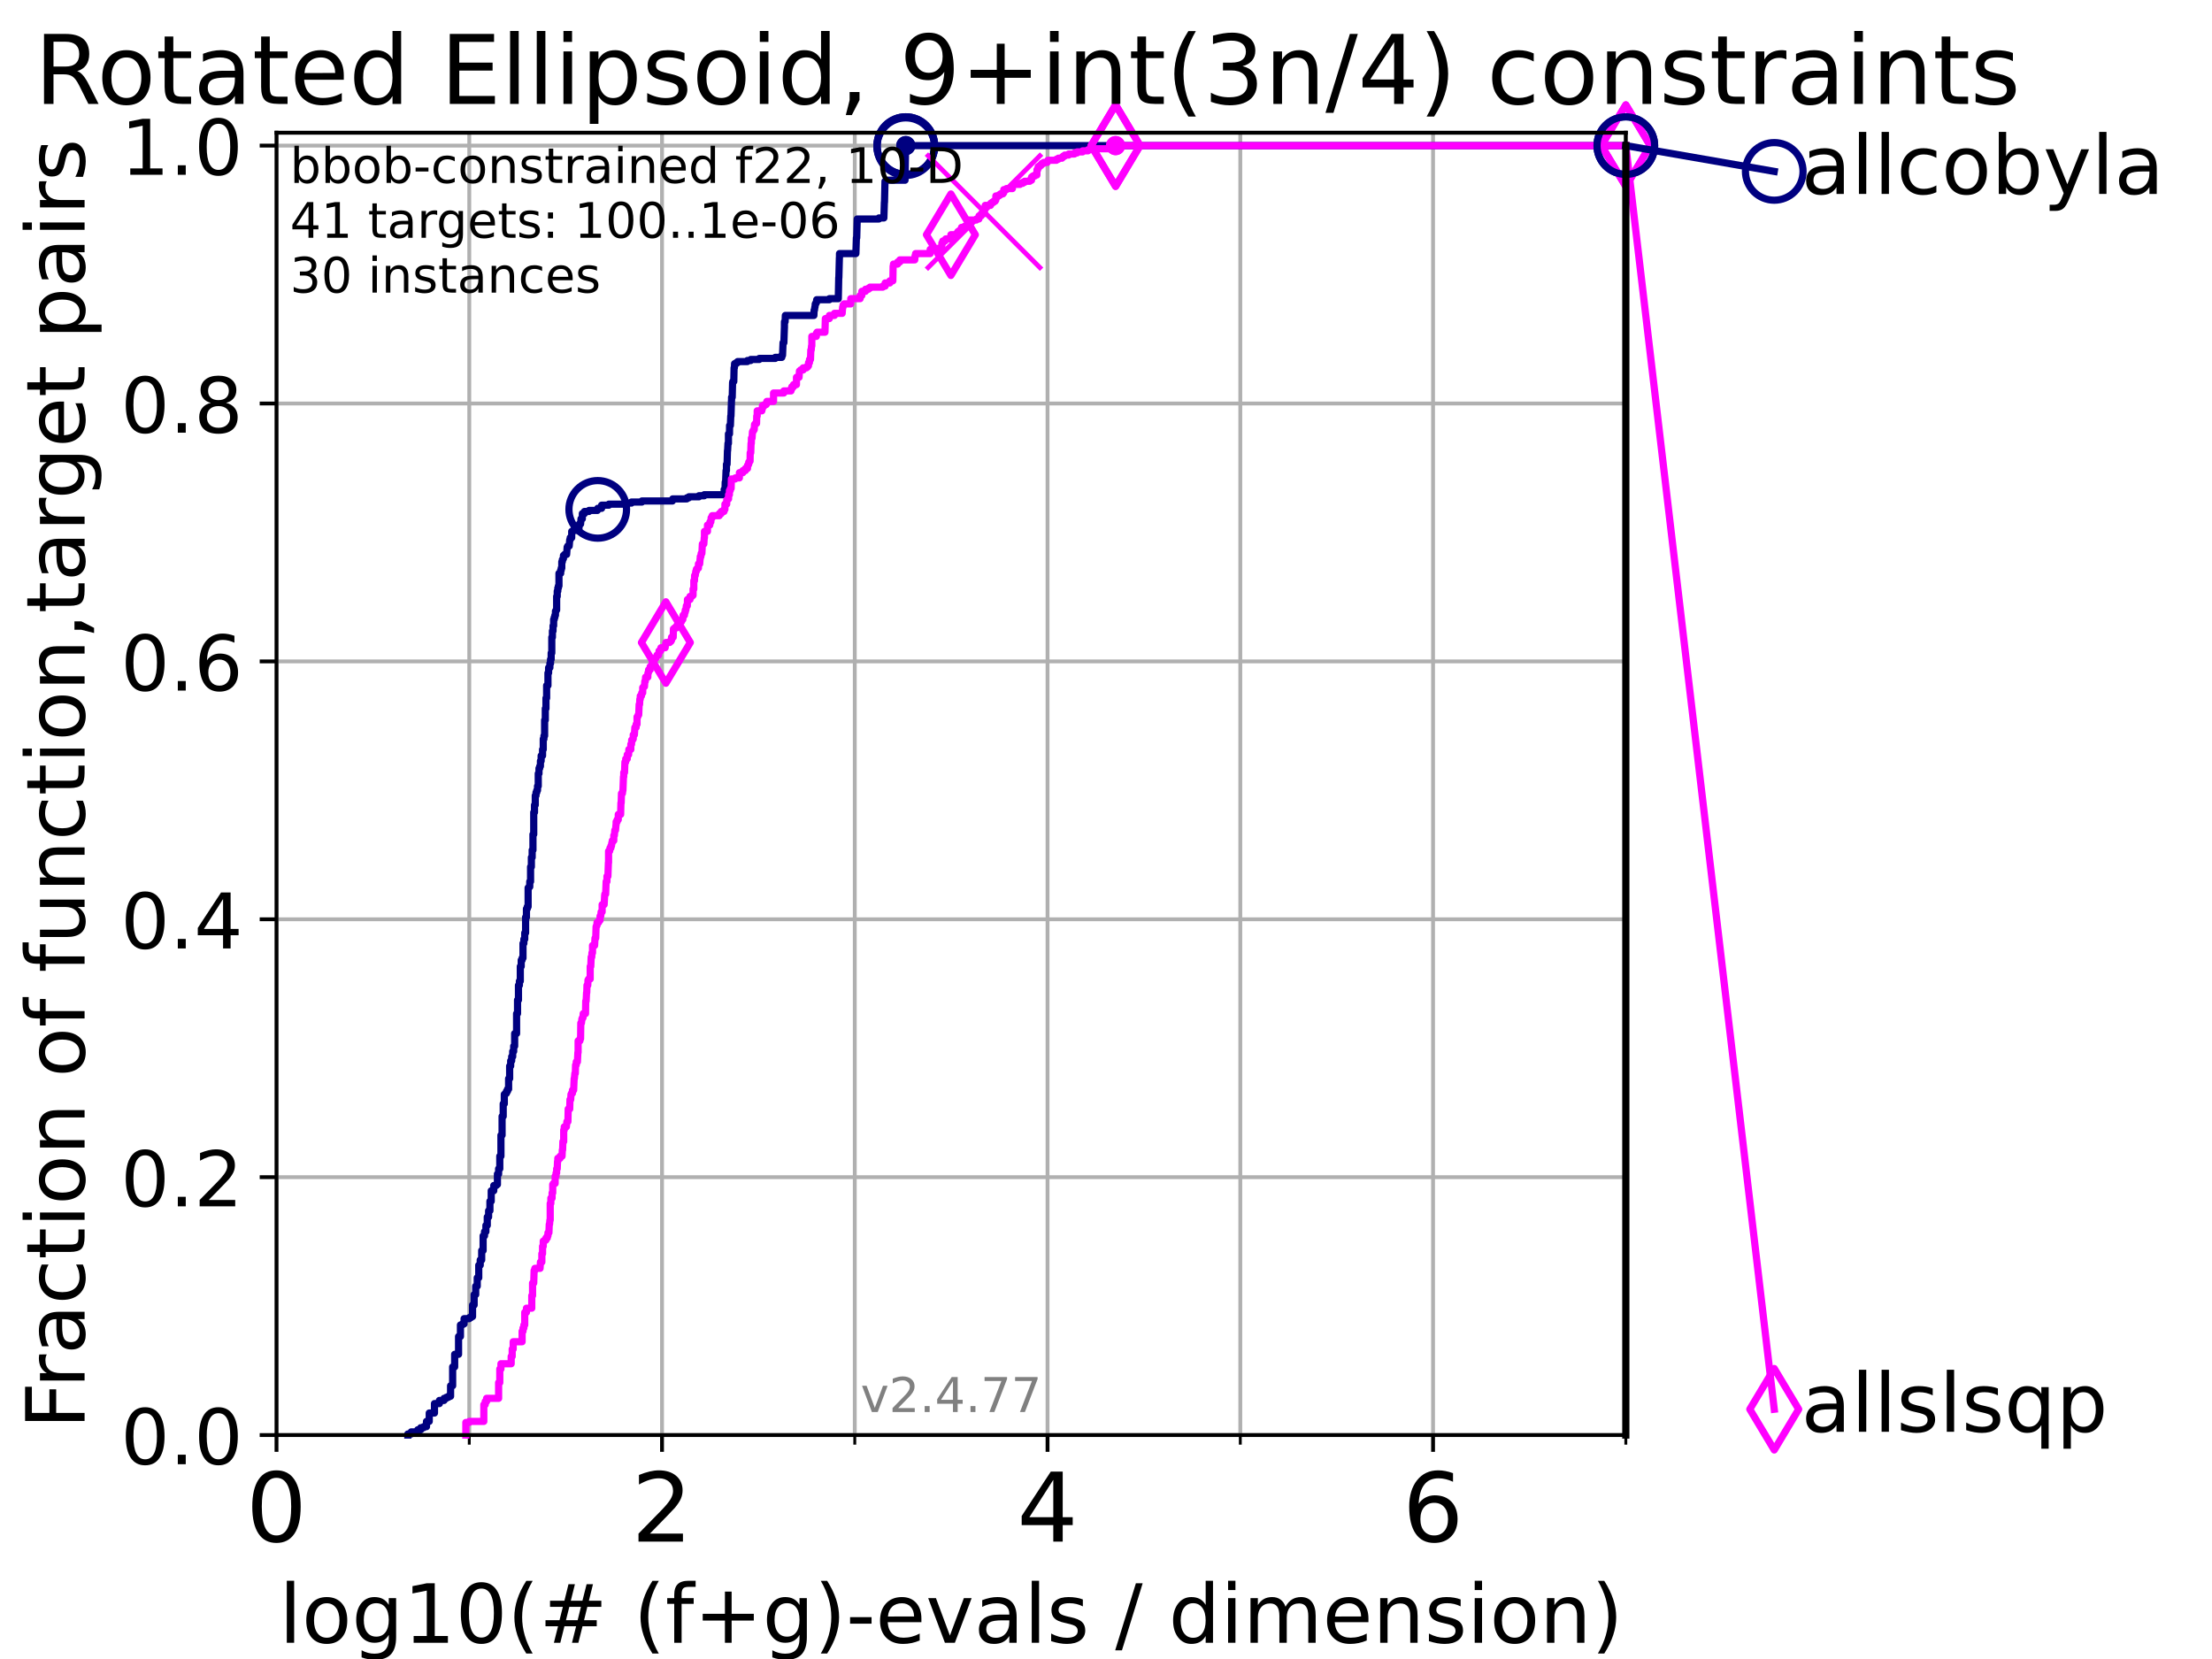 <?xml version="1.0" encoding="utf-8" standalone="no"?>
<!DOCTYPE svg PUBLIC "-//W3C//DTD SVG 1.1//EN"
  "http://www.w3.org/Graphics/SVG/1.1/DTD/svg11.dtd">
<!-- Created with matplotlib (https://matplotlib.org/) -->
<svg height="345.6pt" version="1.1" viewBox="0 0 460.8 345.6" width="460.8pt" xmlns="http://www.w3.org/2000/svg" xmlns:xlink="http://www.w3.org/1999/xlink">
 <defs>
  <style type="text/css">*{stroke-linecap:butt;stroke-linejoin:round;}</style>
 </defs>
 <g id="figure_1">
  <g id="patch_1">
   <path d="M 0 345.6 
L 460.8 345.6 
L 460.8 0 
L 0 0 
z
" style="fill:#ffffff;"/>
  </g>
  <g id="axes_1">
   <g id="patch_2">
    <path d="M 57.6 298.944 
L 338.688 298.944 
L 338.688 27.648 
L 57.6 27.648 
z
" style="fill:#ffffff;"/>
   </g>
   <g id="matplotlib.axis_1">
    <g id="xtick_1">
     <g id="line2d_1">
      <path clip-path="url(#pf2a7508699)" d="M 57.6 298.944 
L 57.6 27.648 
" style="fill:none;stroke:#b0b0b0;stroke-linecap:square;stroke-width:0.8;"/>
     </g>
     <g id="line2d_2">
      <defs>
       <path d="M 0 0 
L 0 3.5 
" id="m94af9a6fb4" style="stroke:#000000;stroke-width:0.8;"/>
      </defs>
      <g>
       <use style="stroke:#000000;stroke-width:0.8;" x="57.6" xlink:href="#m94af9a6fb4" y="298.944"/>
      </g>
     </g>
     <g id="text_1">
      <!-- 0 -->
      <g transform="translate(51.237 321.141)scale(0.2 -0.2)">
       <defs>
        <path d="M 31.781 66.406 
Q 24.172 66.406 20.328 58.906 
Q 16.5 51.422 16.5 36.375 
Q 16.5 21.391 20.328 13.891 
Q 24.172 6.391 31.781 6.391 
Q 39.453 6.391 43.281 13.891 
Q 47.125 21.391 47.125 36.375 
Q 47.125 51.422 43.281 58.906 
Q 39.453 66.406 31.781 66.406 
z
M 31.781 74.219 
Q 44.047 74.219 50.516 64.516 
Q 56.984 54.828 56.984 36.375 
Q 56.984 17.969 50.516 8.266 
Q 44.047 -1.422 31.781 -1.422 
Q 19.531 -1.422 13.062 8.266 
Q 6.594 17.969 6.594 36.375 
Q 6.594 54.828 13.062 64.516 
Q 19.531 74.219 31.781 74.219 
z
" id="DejaVuSans-48"/>
       </defs>
       <use xlink:href="#DejaVuSans-48"/>
      </g>
     </g>
    </g>
    <g id="xtick_2">
     <g id="line2d_3">
      <path clip-path="url(#pf2a7508699)" d="M 137.911 298.944 
L 137.911 27.648 
" style="fill:none;stroke:#b0b0b0;stroke-linecap:square;stroke-width:0.8;"/>
     </g>
     <g id="line2d_4">
      <g>
       <use style="stroke:#000000;stroke-width:0.8;" x="137.911" xlink:href="#m94af9a6fb4" y="298.944"/>
      </g>
     </g>
     <g id="text_2">
      <!-- 2 -->
      <g transform="translate(131.548 321.141)scale(0.2 -0.2)">
       <defs>
        <path d="M 19.188 8.297 
L 53.609 8.297 
L 53.609 0 
L 7.328 0 
L 7.328 8.297 
Q 12.938 14.109 22.625 23.891 
Q 32.328 33.688 34.812 36.531 
Q 39.547 41.844 41.422 45.531 
Q 43.312 49.219 43.312 52.781 
Q 43.312 58.594 39.234 62.25 
Q 35.156 65.922 28.609 65.922 
Q 23.969 65.922 18.812 64.312 
Q 13.672 62.703 7.812 59.422 
L 7.812 69.391 
Q 13.766 71.781 18.938 73 
Q 24.125 74.219 28.422 74.219 
Q 39.75 74.219 46.484 68.547 
Q 53.219 62.891 53.219 53.422 
Q 53.219 48.922 51.531 44.891 
Q 49.859 40.875 45.406 35.406 
Q 44.188 33.984 37.641 27.219 
Q 31.109 20.453 19.188 8.297 
z
" id="DejaVuSans-50"/>
       </defs>
       <use xlink:href="#DejaVuSans-50"/>
      </g>
     </g>
    </g>
    <g id="xtick_3">
     <g id="line2d_5">
      <path clip-path="url(#pf2a7508699)" d="M 218.222 298.944 
L 218.222 27.648 
" style="fill:none;stroke:#b0b0b0;stroke-linecap:square;stroke-width:0.8;"/>
     </g>
     <g id="line2d_6">
      <g>
       <use style="stroke:#000000;stroke-width:0.8;" x="218.222" xlink:href="#m94af9a6fb4" y="298.944"/>
      </g>
     </g>
     <g id="text_3">
      <!-- 4 -->
      <g transform="translate(211.859 321.141)scale(0.2 -0.2)">
       <defs>
        <path d="M 37.797 64.312 
L 12.891 25.391 
L 37.797 25.391 
z
M 35.203 72.906 
L 47.609 72.906 
L 47.609 25.391 
L 58.016 25.391 
L 58.016 17.188 
L 47.609 17.188 
L 47.609 0 
L 37.797 0 
L 37.797 17.188 
L 4.891 17.188 
L 4.891 26.703 
z
" id="DejaVuSans-52"/>
       </defs>
       <use xlink:href="#DejaVuSans-52"/>
      </g>
     </g>
    </g>
    <g id="xtick_4">
     <g id="line2d_7">
      <path clip-path="url(#pf2a7508699)" d="M 298.533 298.944 
L 298.533 27.648 
" style="fill:none;stroke:#b0b0b0;stroke-linecap:square;stroke-width:0.8;"/>
     </g>
     <g id="line2d_8">
      <g>
       <use style="stroke:#000000;stroke-width:0.8;" x="298.533" xlink:href="#m94af9a6fb4" y="298.944"/>
      </g>
     </g>
     <g id="text_4">
      <!-- 6 -->
      <g transform="translate(292.17 321.141)scale(0.2 -0.2)">
       <defs>
        <path d="M 33.016 40.375 
Q 26.375 40.375 22.484 35.828 
Q 18.609 31.297 18.609 23.391 
Q 18.609 15.531 22.484 10.953 
Q 26.375 6.391 33.016 6.391 
Q 39.656 6.391 43.531 10.953 
Q 47.406 15.531 47.406 23.391 
Q 47.406 31.297 43.531 35.828 
Q 39.656 40.375 33.016 40.375 
z
M 52.594 71.297 
L 52.594 62.312 
Q 48.875 64.062 45.094 64.984 
Q 41.312 65.922 37.594 65.922 
Q 27.828 65.922 22.672 59.328 
Q 17.531 52.734 16.797 39.406 
Q 19.672 43.656 24.016 45.922 
Q 28.375 48.188 33.594 48.188 
Q 44.578 48.188 50.953 41.516 
Q 57.328 34.859 57.328 23.391 
Q 57.328 12.156 50.688 5.359 
Q 44.047 -1.422 33.016 -1.422 
Q 20.359 -1.422 13.672 8.266 
Q 6.984 17.969 6.984 36.375 
Q 6.984 53.656 15.188 63.938 
Q 23.391 74.219 37.203 74.219 
Q 40.922 74.219 44.703 73.484 
Q 48.484 72.75 52.594 71.297 
z
" id="DejaVuSans-54"/>
       </defs>
       <use xlink:href="#DejaVuSans-54"/>
      </g>
     </g>
    </g>
    <g id="xtick_5">
     <g id="line2d_9">
      <path clip-path="url(#pf2a7508699)" d="M 97.755 298.944 
L 97.755 27.648 
" style="fill:none;stroke:#b0b0b0;stroke-linecap:square;stroke-width:0.8;"/>
     </g>
     <g id="line2d_10">
      <defs>
       <path d="M 0 0 
L 0 2 
" id="m4bdf5505ff" style="stroke:#000000;stroke-width:0.6;"/>
      </defs>
      <g>
       <use style="stroke:#000000;stroke-width:0.6;" x="97.755" xlink:href="#m4bdf5505ff" y="298.944"/>
      </g>
     </g>
    </g>
    <g id="xtick_6">
     <g id="line2d_11">
      <path clip-path="url(#pf2a7508699)" d="M 178.066 298.944 
L 178.066 27.648 
" style="fill:none;stroke:#b0b0b0;stroke-linecap:square;stroke-width:0.8;"/>
     </g>
     <g id="line2d_12">
      <g>
       <use style="stroke:#000000;stroke-width:0.6;" x="178.066" xlink:href="#m4bdf5505ff" y="298.944"/>
      </g>
     </g>
    </g>
    <g id="xtick_7">
     <g id="line2d_13">
      <path clip-path="url(#pf2a7508699)" d="M 258.377 298.944 
L 258.377 27.648 
" style="fill:none;stroke:#b0b0b0;stroke-linecap:square;stroke-width:0.8;"/>
     </g>
     <g id="line2d_14">
      <g>
       <use style="stroke:#000000;stroke-width:0.6;" x="258.377" xlink:href="#m4bdf5505ff" y="298.944"/>
      </g>
     </g>
    </g>
    <g id="xtick_8">
     <g id="line2d_15">
      <path clip-path="url(#pf2a7508699)" d="M 338.688 298.944 
L 338.688 27.648 
" style="fill:none;stroke:#b0b0b0;stroke-linecap:square;stroke-width:0.8;"/>
     </g>
     <g id="line2d_16">
      <g>
       <use style="stroke:#000000;stroke-width:0.6;" x="338.688" xlink:href="#m4bdf5505ff" y="298.944"/>
      </g>
     </g>
    </g>
    <g id="text_5">
     <!-- log10(# (f+g)-evals / dimension) -->
     <g transform="translate(58.145 342.218)scale(0.17 -0.17)">
      <defs>
       <path d="M 9.422 75.984 
L 18.406 75.984 
L 18.406 0 
L 9.422 0 
z
" id="DejaVuSans-108"/>
       <path d="M 30.609 48.391 
Q 23.391 48.391 19.188 42.75 
Q 14.984 37.109 14.984 27.297 
Q 14.984 17.484 19.156 11.844 
Q 23.344 6.203 30.609 6.203 
Q 37.797 6.203 41.984 11.859 
Q 46.188 17.531 46.188 27.297 
Q 46.188 37.016 41.984 42.703 
Q 37.797 48.391 30.609 48.391 
z
M 30.609 56 
Q 42.328 56 49.016 48.375 
Q 55.719 40.766 55.719 27.297 
Q 55.719 13.875 49.016 6.219 
Q 42.328 -1.422 30.609 -1.422 
Q 18.844 -1.422 12.172 6.219 
Q 5.516 13.875 5.516 27.297 
Q 5.516 40.766 12.172 48.375 
Q 18.844 56 30.609 56 
z
" id="DejaVuSans-111"/>
       <path d="M 45.406 27.984 
Q 45.406 37.75 41.375 43.109 
Q 37.359 48.484 30.078 48.484 
Q 22.859 48.484 18.828 43.109 
Q 14.797 37.75 14.797 27.984 
Q 14.797 18.266 18.828 12.891 
Q 22.859 7.516 30.078 7.516 
Q 37.359 7.516 41.375 12.891 
Q 45.406 18.266 45.406 27.984 
z
M 54.391 6.781 
Q 54.391 -7.172 48.188 -13.984 
Q 42 -20.797 29.203 -20.797 
Q 24.469 -20.797 20.266 -20.094 
Q 16.062 -19.391 12.109 -17.922 
L 12.109 -9.188 
Q 16.062 -11.328 19.922 -12.344 
Q 23.781 -13.375 27.781 -13.375 
Q 36.625 -13.375 41.016 -8.766 
Q 45.406 -4.156 45.406 5.172 
L 45.406 9.625 
Q 42.625 4.781 38.281 2.391 
Q 33.938 0 27.875 0 
Q 17.828 0 11.672 7.656 
Q 5.516 15.328 5.516 27.984 
Q 5.516 40.672 11.672 48.328 
Q 17.828 56 27.875 56 
Q 33.938 56 38.281 53.609 
Q 42.625 51.219 45.406 46.391 
L 45.406 54.688 
L 54.391 54.688 
z
" id="DejaVuSans-103"/>
       <path d="M 12.406 8.297 
L 28.516 8.297 
L 28.516 63.922 
L 10.984 60.406 
L 10.984 69.391 
L 28.422 72.906 
L 38.281 72.906 
L 38.281 8.297 
L 54.391 8.297 
L 54.391 0 
L 12.406 0 
z
" id="DejaVuSans-49"/>
       <path d="M 31 75.875 
Q 24.469 64.656 21.281 53.656 
Q 18.109 42.672 18.109 31.391 
Q 18.109 20.125 21.312 9.062 
Q 24.516 -2 31 -13.188 
L 23.188 -13.188 
Q 15.875 -1.703 12.234 9.375 
Q 8.594 20.453 8.594 31.391 
Q 8.594 42.281 12.203 53.312 
Q 15.828 64.359 23.188 75.875 
z
" id="DejaVuSans-40"/>
       <path d="M 51.125 44 
L 36.922 44 
L 32.812 27.688 
L 47.125 27.688 
z
M 43.797 71.781 
L 38.719 51.516 
L 52.984 51.516 
L 58.109 71.781 
L 65.922 71.781 
L 60.891 51.516 
L 76.125 51.516 
L 76.125 44 
L 58.984 44 
L 54.984 27.688 
L 70.516 27.688 
L 70.516 20.219 
L 53.078 20.219 
L 48 0 
L 40.188 0 
L 45.219 20.219 
L 30.906 20.219 
L 25.875 0 
L 18.016 0 
L 23.094 20.219 
L 7.719 20.219 
L 7.719 27.688 
L 24.906 27.688 
L 29 44 
L 13.281 44 
L 13.281 51.516 
L 30.906 51.516 
L 35.891 71.781 
z
" id="DejaVuSans-35"/>
       <path id="DejaVuSans-32"/>
       <path d="M 37.109 75.984 
L 37.109 68.5 
L 28.516 68.5 
Q 23.688 68.5 21.797 66.547 
Q 19.922 64.594 19.922 59.516 
L 19.922 54.688 
L 34.719 54.688 
L 34.719 47.703 
L 19.922 47.703 
L 19.922 0 
L 10.891 0 
L 10.891 47.703 
L 2.297 47.703 
L 2.297 54.688 
L 10.891 54.688 
L 10.891 58.5 
Q 10.891 67.625 15.141 71.797 
Q 19.391 75.984 28.609 75.984 
z
" id="DejaVuSans-102"/>
       <path d="M 46 62.703 
L 46 35.5 
L 73.188 35.5 
L 73.188 27.203 
L 46 27.203 
L 46 0 
L 37.797 0 
L 37.797 27.203 
L 10.594 27.203 
L 10.594 35.5 
L 37.797 35.5 
L 37.797 62.703 
z
" id="DejaVuSans-43"/>
       <path d="M 8.016 75.875 
L 15.828 75.875 
Q 23.141 64.359 26.781 53.312 
Q 30.422 42.281 30.422 31.391 
Q 30.422 20.453 26.781 9.375 
Q 23.141 -1.703 15.828 -13.188 
L 8.016 -13.188 
Q 14.5 -2 17.703 9.062 
Q 20.906 20.125 20.906 31.391 
Q 20.906 42.672 17.703 53.656 
Q 14.5 64.656 8.016 75.875 
z
" id="DejaVuSans-41"/>
       <path d="M 4.891 31.391 
L 31.203 31.391 
L 31.203 23.391 
L 4.891 23.391 
z
" id="DejaVuSans-45"/>
       <path d="M 56.203 29.594 
L 56.203 25.203 
L 14.891 25.203 
Q 15.484 15.922 20.484 11.062 
Q 25.484 6.203 34.422 6.203 
Q 39.594 6.203 44.453 7.469 
Q 49.312 8.734 54.109 11.281 
L 54.109 2.781 
Q 49.266 0.734 44.188 -0.344 
Q 39.109 -1.422 33.891 -1.422 
Q 20.797 -1.422 13.156 6.188 
Q 5.516 13.812 5.516 26.812 
Q 5.516 40.234 12.766 48.109 
Q 20.016 56 32.328 56 
Q 43.359 56 49.781 48.891 
Q 56.203 41.797 56.203 29.594 
z
M 47.219 32.234 
Q 47.125 39.594 43.094 43.984 
Q 39.062 48.391 32.422 48.391 
Q 24.906 48.391 20.391 44.141 
Q 15.875 39.891 15.188 32.172 
z
" id="DejaVuSans-101"/>
       <path d="M 2.984 54.688 
L 12.5 54.688 
L 29.594 8.797 
L 46.688 54.688 
L 56.203 54.688 
L 35.688 0 
L 23.484 0 
z
" id="DejaVuSans-118"/>
       <path d="M 34.281 27.484 
Q 23.391 27.484 19.188 25 
Q 14.984 22.516 14.984 16.5 
Q 14.984 11.719 18.141 8.906 
Q 21.297 6.109 26.703 6.109 
Q 34.188 6.109 38.703 11.406 
Q 43.219 16.703 43.219 25.484 
L 43.219 27.484 
z
M 52.203 31.203 
L 52.203 0 
L 43.219 0 
L 43.219 8.297 
Q 40.141 3.328 35.547 0.953 
Q 30.953 -1.422 24.312 -1.422 
Q 15.922 -1.422 10.953 3.297 
Q 6 8.016 6 15.922 
Q 6 25.141 12.172 29.828 
Q 18.359 34.516 30.609 34.516 
L 43.219 34.516 
L 43.219 35.406 
Q 43.219 41.609 39.141 45 
Q 35.062 48.391 27.688 48.391 
Q 23 48.391 18.547 47.266 
Q 14.109 46.141 10.016 43.891 
L 10.016 52.203 
Q 14.938 54.109 19.578 55.047 
Q 24.219 56 28.609 56 
Q 40.484 56 46.344 49.844 
Q 52.203 43.703 52.203 31.203 
z
" id="DejaVuSans-97"/>
       <path d="M 44.281 53.078 
L 44.281 44.578 
Q 40.484 46.531 36.375 47.5 
Q 32.281 48.484 27.875 48.484 
Q 21.188 48.484 17.844 46.438 
Q 14.5 44.391 14.5 40.281 
Q 14.5 37.156 16.891 35.375 
Q 19.281 33.594 26.516 31.984 
L 29.594 31.297 
Q 39.156 29.25 43.188 25.516 
Q 47.219 21.781 47.219 15.094 
Q 47.219 7.469 41.188 3.016 
Q 35.156 -1.422 24.609 -1.422 
Q 20.219 -1.422 15.453 -0.562 
Q 10.688 0.297 5.422 2 
L 5.422 11.281 
Q 10.406 8.688 15.234 7.391 
Q 20.062 6.109 24.812 6.109 
Q 31.156 6.109 34.562 8.281 
Q 37.984 10.453 37.984 14.406 
Q 37.984 18.062 35.516 20.016 
Q 33.062 21.969 24.703 23.781 
L 21.578 24.516 
Q 13.234 26.266 9.516 29.906 
Q 5.812 33.547 5.812 39.891 
Q 5.812 47.609 11.281 51.797 
Q 16.75 56 26.812 56 
Q 31.781 56 36.172 55.266 
Q 40.578 54.547 44.281 53.078 
z
" id="DejaVuSans-115"/>
       <path d="M 25.391 72.906 
L 33.688 72.906 
L 8.297 -9.281 
L 0 -9.281 
z
" id="DejaVuSans-47"/>
       <path d="M 45.406 46.391 
L 45.406 75.984 
L 54.391 75.984 
L 54.391 0 
L 45.406 0 
L 45.406 8.203 
Q 42.578 3.328 38.25 0.953 
Q 33.938 -1.422 27.875 -1.422 
Q 17.969 -1.422 11.734 6.484 
Q 5.516 14.406 5.516 27.297 
Q 5.516 40.188 11.734 48.094 
Q 17.969 56 27.875 56 
Q 33.938 56 38.25 53.625 
Q 42.578 51.266 45.406 46.391 
z
M 14.797 27.297 
Q 14.797 17.391 18.875 11.75 
Q 22.953 6.109 30.078 6.109 
Q 37.203 6.109 41.297 11.75 
Q 45.406 17.391 45.406 27.297 
Q 45.406 37.203 41.297 42.844 
Q 37.203 48.484 30.078 48.484 
Q 22.953 48.484 18.875 42.844 
Q 14.797 37.203 14.797 27.297 
z
" id="DejaVuSans-100"/>
       <path d="M 9.422 54.688 
L 18.406 54.688 
L 18.406 0 
L 9.422 0 
z
M 9.422 75.984 
L 18.406 75.984 
L 18.406 64.594 
L 9.422 64.594 
z
" id="DejaVuSans-105"/>
       <path d="M 52 44.188 
Q 55.375 50.25 60.062 53.125 
Q 64.75 56 71.094 56 
Q 79.641 56 84.281 50.016 
Q 88.922 44.047 88.922 33.016 
L 88.922 0 
L 79.891 0 
L 79.891 32.719 
Q 79.891 40.578 77.094 44.375 
Q 74.312 48.188 68.609 48.188 
Q 61.625 48.188 57.562 43.547 
Q 53.516 38.922 53.516 30.906 
L 53.516 0 
L 44.484 0 
L 44.484 32.719 
Q 44.484 40.625 41.703 44.406 
Q 38.922 48.188 33.109 48.188 
Q 26.219 48.188 22.156 43.531 
Q 18.109 38.875 18.109 30.906 
L 18.109 0 
L 9.078 0 
L 9.078 54.688 
L 18.109 54.688 
L 18.109 46.188 
Q 21.188 51.219 25.484 53.609 
Q 29.781 56 35.688 56 
Q 41.656 56 45.828 52.969 
Q 50 49.953 52 44.188 
z
" id="DejaVuSans-109"/>
       <path d="M 54.891 33.016 
L 54.891 0 
L 45.906 0 
L 45.906 32.719 
Q 45.906 40.484 42.875 44.328 
Q 39.844 48.188 33.797 48.188 
Q 26.516 48.188 22.312 43.547 
Q 18.109 38.922 18.109 30.906 
L 18.109 0 
L 9.078 0 
L 9.078 54.688 
L 18.109 54.688 
L 18.109 46.188 
Q 21.344 51.125 25.703 53.562 
Q 30.078 56 35.797 56 
Q 45.219 56 50.047 50.172 
Q 54.891 44.344 54.891 33.016 
z
" id="DejaVuSans-110"/>
      </defs>
      <use xlink:href="#DejaVuSans-108"/>
      <use x="27.783" xlink:href="#DejaVuSans-111"/>
      <use x="88.965" xlink:href="#DejaVuSans-103"/>
      <use x="152.441" xlink:href="#DejaVuSans-49"/>
      <use x="216.064" xlink:href="#DejaVuSans-48"/>
      <use x="279.688" xlink:href="#DejaVuSans-40"/>
      <use x="318.701" xlink:href="#DejaVuSans-35"/>
      <use x="402.49" xlink:href="#DejaVuSans-32"/>
      <use x="434.277" xlink:href="#DejaVuSans-40"/>
      <use x="473.291" xlink:href="#DejaVuSans-102"/>
      <use x="508.496" xlink:href="#DejaVuSans-43"/>
      <use x="592.285" xlink:href="#DejaVuSans-103"/>
      <use x="655.762" xlink:href="#DejaVuSans-41"/>
      <use x="694.775" xlink:href="#DejaVuSans-45"/>
      <use x="730.859" xlink:href="#DejaVuSans-101"/>
      <use x="792.383" xlink:href="#DejaVuSans-118"/>
      <use x="851.562" xlink:href="#DejaVuSans-97"/>
      <use x="912.842" xlink:href="#DejaVuSans-108"/>
      <use x="940.625" xlink:href="#DejaVuSans-115"/>
      <use x="992.725" xlink:href="#DejaVuSans-32"/>
      <use x="1024.512" xlink:href="#DejaVuSans-47"/>
      <use x="1058.203" xlink:href="#DejaVuSans-32"/>
      <use x="1089.99" xlink:href="#DejaVuSans-100"/>
      <use x="1153.467" xlink:href="#DejaVuSans-105"/>
      <use x="1181.25" xlink:href="#DejaVuSans-109"/>
      <use x="1278.662" xlink:href="#DejaVuSans-101"/>
      <use x="1340.186" xlink:href="#DejaVuSans-110"/>
      <use x="1403.564" xlink:href="#DejaVuSans-115"/>
      <use x="1455.664" xlink:href="#DejaVuSans-105"/>
      <use x="1483.447" xlink:href="#DejaVuSans-111"/>
      <use x="1544.629" xlink:href="#DejaVuSans-110"/>
      <use x="1608.008" xlink:href="#DejaVuSans-41"/>
     </g>
    </g>
   </g>
   <g id="matplotlib.axis_2">
    <g id="ytick_1">
     <g id="line2d_17">
      <path clip-path="url(#pf2a7508699)" d="M 57.6 298.944 
L 338.688 298.944 
" style="fill:none;stroke:#b0b0b0;stroke-linecap:square;stroke-width:0.8;"/>
     </g>
     <g id="line2d_18">
      <defs>
       <path d="M 0 0 
L -3.5 0 
" id="me7b110cd7b" style="stroke:#000000;stroke-width:0.8;"/>
      </defs>
      <g>
       <use style="stroke:#000000;stroke-width:0.8;" x="57.6" xlink:href="#me7b110cd7b" y="298.944"/>
      </g>
     </g>
     <g id="text_6">
      <!-- 0.0 -->
      <g transform="translate(25.155 305.023)scale(0.16 -0.16)">
       <defs>
        <path d="M 10.688 12.406 
L 21 12.406 
L 21 0 
L 10.688 0 
z
" id="DejaVuSans-46"/>
       </defs>
       <use xlink:href="#DejaVuSans-48"/>
       <use x="63.623" xlink:href="#DejaVuSans-46"/>
       <use x="95.41" xlink:href="#DejaVuSans-48"/>
      </g>
     </g>
    </g>
    <g id="ytick_2">
     <g id="line2d_19">
      <path clip-path="url(#pf2a7508699)" d="M 57.6 245.222 
L 338.688 245.222 
" style="fill:none;stroke:#b0b0b0;stroke-linecap:square;stroke-width:0.8;"/>
     </g>
     <g id="line2d_20">
      <g>
       <use style="stroke:#000000;stroke-width:0.8;" x="57.6" xlink:href="#me7b110cd7b" y="245.222"/>
      </g>
     </g>
     <g id="text_7">
      <!-- 0.2 -->
      <g transform="translate(25.155 251.301)scale(0.16 -0.16)">
       <use xlink:href="#DejaVuSans-48"/>
       <use x="63.623" xlink:href="#DejaVuSans-46"/>
       <use x="95.41" xlink:href="#DejaVuSans-50"/>
      </g>
     </g>
    </g>
    <g id="ytick_3">
     <g id="line2d_21">
      <path clip-path="url(#pf2a7508699)" d="M 57.6 191.5 
L 338.688 191.5 
" style="fill:none;stroke:#b0b0b0;stroke-linecap:square;stroke-width:0.8;"/>
     </g>
     <g id="line2d_22">
      <g>
       <use style="stroke:#000000;stroke-width:0.8;" x="57.6" xlink:href="#me7b110cd7b" y="191.5"/>
      </g>
     </g>
     <g id="text_8">
      <!-- 0.4 -->
      <g transform="translate(25.155 197.579)scale(0.16 -0.16)">
       <use xlink:href="#DejaVuSans-48"/>
       <use x="63.623" xlink:href="#DejaVuSans-46"/>
       <use x="95.41" xlink:href="#DejaVuSans-52"/>
      </g>
     </g>
    </g>
    <g id="ytick_4">
     <g id="line2d_23">
      <path clip-path="url(#pf2a7508699)" d="M 57.6 137.778 
L 338.688 137.778 
" style="fill:none;stroke:#b0b0b0;stroke-linecap:square;stroke-width:0.8;"/>
     </g>
     <g id="line2d_24">
      <g>
       <use style="stroke:#000000;stroke-width:0.8;" x="57.6" xlink:href="#me7b110cd7b" y="137.778"/>
      </g>
     </g>
     <g id="text_9">
      <!-- 0.6 -->
      <g transform="translate(25.155 143.857)scale(0.16 -0.16)">
       <use xlink:href="#DejaVuSans-48"/>
       <use x="63.623" xlink:href="#DejaVuSans-46"/>
       <use x="95.41" xlink:href="#DejaVuSans-54"/>
      </g>
     </g>
    </g>
    <g id="ytick_5">
     <g id="line2d_25">
      <path clip-path="url(#pf2a7508699)" d="M 57.6 84.056 
L 338.688 84.056 
" style="fill:none;stroke:#b0b0b0;stroke-linecap:square;stroke-width:0.8;"/>
     </g>
     <g id="line2d_26">
      <g>
       <use style="stroke:#000000;stroke-width:0.8;" x="57.6" xlink:href="#me7b110cd7b" y="84.056"/>
      </g>
     </g>
     <g id="text_10">
      <!-- 0.8 -->
      <g transform="translate(25.155 90.135)scale(0.16 -0.16)">
       <defs>
        <path d="M 31.781 34.625 
Q 24.75 34.625 20.719 30.859 
Q 16.703 27.094 16.703 20.516 
Q 16.703 13.922 20.719 10.156 
Q 24.75 6.391 31.781 6.391 
Q 38.812 6.391 42.859 10.172 
Q 46.922 13.969 46.922 20.516 
Q 46.922 27.094 42.891 30.859 
Q 38.875 34.625 31.781 34.625 
z
M 21.922 38.812 
Q 15.578 40.375 12.031 44.719 
Q 8.5 49.078 8.5 55.328 
Q 8.5 64.062 14.719 69.141 
Q 20.953 74.219 31.781 74.219 
Q 42.672 74.219 48.875 69.141 
Q 55.078 64.062 55.078 55.328 
Q 55.078 49.078 51.531 44.719 
Q 48 40.375 41.703 38.812 
Q 48.828 37.156 52.797 32.312 
Q 56.781 27.484 56.781 20.516 
Q 56.781 9.906 50.312 4.234 
Q 43.844 -1.422 31.781 -1.422 
Q 19.734 -1.422 13.25 4.234 
Q 6.781 9.906 6.781 20.516 
Q 6.781 27.484 10.781 32.312 
Q 14.797 37.156 21.922 38.812 
z
M 18.312 54.391 
Q 18.312 48.734 21.844 45.562 
Q 25.391 42.391 31.781 42.391 
Q 38.141 42.391 41.719 45.562 
Q 45.312 48.734 45.312 54.391 
Q 45.312 60.062 41.719 63.234 
Q 38.141 66.406 31.781 66.406 
Q 25.391 66.406 21.844 63.234 
Q 18.312 60.062 18.312 54.391 
z
" id="DejaVuSans-56"/>
       </defs>
       <use xlink:href="#DejaVuSans-48"/>
       <use x="63.623" xlink:href="#DejaVuSans-46"/>
       <use x="95.41" xlink:href="#DejaVuSans-56"/>
      </g>
     </g>
    </g>
    <g id="ytick_6">
     <g id="line2d_27">
      <path clip-path="url(#pf2a7508699)" d="M 57.6 30.334 
L 338.688 30.334 
" style="fill:none;stroke:#b0b0b0;stroke-linecap:square;stroke-width:0.8;"/>
     </g>
     <g id="line2d_28">
      <g>
       <use style="stroke:#000000;stroke-width:0.8;" x="57.6" xlink:href="#me7b110cd7b" y="30.334"/>
      </g>
     </g>
     <g id="text_11">
      <!-- 1.0 -->
      <g transform="translate(25.155 36.413)scale(0.16 -0.16)">
       <use xlink:href="#DejaVuSans-49"/>
       <use x="63.623" xlink:href="#DejaVuSans-46"/>
       <use x="95.41" xlink:href="#DejaVuSans-48"/>
      </g>
     </g>
    </g>
    <g id="text_12">
     <!-- Fraction of function,target pairs -->
     <g transform="translate(17.62 297.681)rotate(-90)scale(0.17 -0.17)">
      <defs>
       <path d="M 9.812 72.906 
L 51.703 72.906 
L 51.703 64.594 
L 19.672 64.594 
L 19.672 43.109 
L 48.578 43.109 
L 48.578 34.812 
L 19.672 34.812 
L 19.672 0 
L 9.812 0 
z
" id="DejaVuSans-70"/>
       <path d="M 41.109 46.297 
Q 39.594 47.172 37.812 47.578 
Q 36.031 48 33.891 48 
Q 26.266 48 22.188 43.047 
Q 18.109 38.094 18.109 28.812 
L 18.109 0 
L 9.078 0 
L 9.078 54.688 
L 18.109 54.688 
L 18.109 46.188 
Q 20.953 51.172 25.484 53.578 
Q 30.031 56 36.531 56 
Q 37.453 56 38.578 55.875 
Q 39.703 55.766 41.062 55.516 
z
" id="DejaVuSans-114"/>
       <path d="M 48.781 52.594 
L 48.781 44.188 
Q 44.969 46.297 41.141 47.344 
Q 37.312 48.391 33.406 48.391 
Q 24.656 48.391 19.812 42.844 
Q 14.984 37.312 14.984 27.297 
Q 14.984 17.281 19.812 11.734 
Q 24.656 6.203 33.406 6.203 
Q 37.312 6.203 41.141 7.25 
Q 44.969 8.297 48.781 10.406 
L 48.781 2.094 
Q 45.016 0.344 40.984 -0.531 
Q 36.969 -1.422 32.422 -1.422 
Q 20.062 -1.422 12.781 6.344 
Q 5.516 14.109 5.516 27.297 
Q 5.516 40.672 12.859 48.328 
Q 20.219 56 33.016 56 
Q 37.156 56 41.109 55.141 
Q 45.062 54.297 48.781 52.594 
z
" id="DejaVuSans-99"/>
       <path d="M 18.312 70.219 
L 18.312 54.688 
L 36.812 54.688 
L 36.812 47.703 
L 18.312 47.703 
L 18.312 18.016 
Q 18.312 11.328 20.141 9.422 
Q 21.969 7.516 27.594 7.516 
L 36.812 7.516 
L 36.812 0 
L 27.594 0 
Q 17.188 0 13.234 3.875 
Q 9.281 7.766 9.281 18.016 
L 9.281 47.703 
L 2.688 47.703 
L 2.688 54.688 
L 9.281 54.688 
L 9.281 70.219 
z
" id="DejaVuSans-116"/>
       <path d="M 8.5 21.578 
L 8.5 54.688 
L 17.484 54.688 
L 17.484 21.922 
Q 17.484 14.156 20.5 10.266 
Q 23.531 6.391 29.594 6.391 
Q 36.859 6.391 41.078 11.031 
Q 45.312 15.672 45.312 23.688 
L 45.312 54.688 
L 54.297 54.688 
L 54.297 0 
L 45.312 0 
L 45.312 8.406 
Q 42.047 3.422 37.719 1 
Q 33.406 -1.422 27.688 -1.422 
Q 18.266 -1.422 13.375 4.438 
Q 8.5 10.297 8.5 21.578 
z
M 31.109 56 
z
" id="DejaVuSans-117"/>
       <path d="M 11.719 12.406 
L 22.016 12.406 
L 22.016 4 
L 14.016 -11.625 
L 7.719 -11.625 
L 11.719 4 
z
" id="DejaVuSans-44"/>
       <path d="M 18.109 8.203 
L 18.109 -20.797 
L 9.078 -20.797 
L 9.078 54.688 
L 18.109 54.688 
L 18.109 46.391 
Q 20.953 51.266 25.266 53.625 
Q 29.594 56 35.594 56 
Q 45.562 56 51.781 48.094 
Q 58.016 40.188 58.016 27.297 
Q 58.016 14.406 51.781 6.484 
Q 45.562 -1.422 35.594 -1.422 
Q 29.594 -1.422 25.266 0.953 
Q 20.953 3.328 18.109 8.203 
z
M 48.688 27.297 
Q 48.688 37.203 44.609 42.844 
Q 40.531 48.484 33.406 48.484 
Q 26.266 48.484 22.188 42.844 
Q 18.109 37.203 18.109 27.297 
Q 18.109 17.391 22.188 11.75 
Q 26.266 6.109 33.406 6.109 
Q 40.531 6.109 44.609 11.75 
Q 48.688 17.391 48.688 27.297 
z
" id="DejaVuSans-112"/>
      </defs>
      <use xlink:href="#DejaVuSans-70"/>
      <use x="50.27" xlink:href="#DejaVuSans-114"/>
      <use x="91.383" xlink:href="#DejaVuSans-97"/>
      <use x="152.662" xlink:href="#DejaVuSans-99"/>
      <use x="207.643" xlink:href="#DejaVuSans-116"/>
      <use x="246.852" xlink:href="#DejaVuSans-105"/>
      <use x="274.635" xlink:href="#DejaVuSans-111"/>
      <use x="335.816" xlink:href="#DejaVuSans-110"/>
      <use x="399.195" xlink:href="#DejaVuSans-32"/>
      <use x="430.982" xlink:href="#DejaVuSans-111"/>
      <use x="492.164" xlink:href="#DejaVuSans-102"/>
      <use x="527.369" xlink:href="#DejaVuSans-32"/>
      <use x="559.156" xlink:href="#DejaVuSans-102"/>
      <use x="594.361" xlink:href="#DejaVuSans-117"/>
      <use x="657.74" xlink:href="#DejaVuSans-110"/>
      <use x="721.119" xlink:href="#DejaVuSans-99"/>
      <use x="776.1" xlink:href="#DejaVuSans-116"/>
      <use x="815.309" xlink:href="#DejaVuSans-105"/>
      <use x="843.092" xlink:href="#DejaVuSans-111"/>
      <use x="904.273" xlink:href="#DejaVuSans-110"/>
      <use x="967.652" xlink:href="#DejaVuSans-44"/>
      <use x="999.439" xlink:href="#DejaVuSans-116"/>
      <use x="1038.648" xlink:href="#DejaVuSans-97"/>
      <use x="1099.928" xlink:href="#DejaVuSans-114"/>
      <use x="1139.291" xlink:href="#DejaVuSans-103"/>
      <use x="1202.768" xlink:href="#DejaVuSans-101"/>
      <use x="1264.291" xlink:href="#DejaVuSans-116"/>
      <use x="1303.5" xlink:href="#DejaVuSans-32"/>
      <use x="1335.287" xlink:href="#DejaVuSans-112"/>
      <use x="1398.764" xlink:href="#DejaVuSans-97"/>
      <use x="1460.043" xlink:href="#DejaVuSans-105"/>
      <use x="1487.826" xlink:href="#DejaVuSans-114"/>
      <use x="1528.939" xlink:href="#DejaVuSans-115"/>
     </g>
    </g>
   </g>
   <g id="line2d_29">
    <defs>
     <path d="M 0 1.5 
C 0.398 1.5 0.779 1.342 1.061 1.061 
C 1.342 0.779 1.5 0.398 1.5 0 
C 1.5 -0.398 1.342 -0.779 1.061 -1.061 
C 0.779 -1.342 0.398 -1.5 0 -1.5 
C -0.398 -1.5 -0.779 -1.342 -1.061 -1.061 
C -1.342 -0.779 -1.5 -0.398 -1.5 0 
C -1.5 0.398 -1.342 0.779 -1.061 1.061 
C -0.779 1.342 -0.398 1.5 0 1.5 
z
" id="mc1bd3b8489" style="stroke:#000080;"/>
    </defs>
    <g>
     <use style="fill:#000080;stroke:#000080;" x="188.697" xlink:href="#mc1bd3b8489" y="30.334"/>
     <use style="fill:#000080;stroke:#000080;" x="188.697" xlink:href="#mc1bd3b8489" y="30.334"/>
    </g>
   </g>
   <g id="line2d_30">
    <path d="M 84.956 298.944 
L 84.956 298.726 
L 85.667 298.726 
L 85.667 298.289 
L 87.01 298.289 
L 87.01 297.852 
L 87.644 297.852 
L 87.644 297.415 
L 88.256 297.415 
L 88.256 297.197 
L 88.847 297.197 
L 88.847 296.105 
L 89.419 296.105 
L 89.419 294.358 
L 90.509 294.358 
L 90.509 292.393 
L 91.535 292.393 
L 91.535 291.737 
L 92.504 291.737 
L 92.504 291.301 
L 92.969 291.301 
L 92.969 291.082 
L 93.422 291.082 
L 93.422 290.864 
L 93.864 290.864 
L 93.864 288.68 
L 94.295 288.68 
L 94.295 284.749 
L 94.715 284.749 
L 94.715 282.129 
L 95.526 282.129 
L 95.526 278.416 
L 95.918 278.416 
L 95.918 276.014 
L 96.301 276.014 
L 96.301 275.796 
L 96.676 275.796 
L 96.676 274.704 
L 97.755 274.704 
L 97.755 274.485 
L 98.101 274.485 
L 98.101 274.267 
L 98.439 274.267 
L 98.439 271.865 
L 98.772 271.865 
L 98.772 269.681 
L 99.098 269.681 
L 99.098 267.934 
L 99.418 267.934 
L 99.418 266.187 
L 99.732 266.187 
L 99.732 263.566 
L 100.04 263.566 
L 100.04 262.474 
L 100.344 262.474 
L 100.344 260.509 
L 100.642 260.509 
L 100.642 257.451 
L 100.935 257.451 
L 100.935 256.578 
L 101.223 256.578 
L 101.223 255.268 
L 101.507 255.268 
L 101.507 253.521 
L 101.786 253.521 
L 101.786 252.21 
L 102.06 252.21 
L 102.06 250.245 
L 102.331 250.245 
L 102.331 248.061 
L 102.859 248.061 
L 102.859 246.969 
L 103.372 246.969 
L 103.372 246.751 
L 103.623 246.751 
L 103.623 244.567 
L 103.871 244.567 
L 103.871 243.475 
L 104.115 243.475 
L 104.115 240.854 
L 104.355 240.854 
L 104.355 236.487 
L 104.592 236.487 
L 104.592 232.556 
L 104.826 232.556 
L 104.826 229.935 
L 105.057 229.935 
L 105.057 227.97 
L 105.285 227.97 
L 105.285 227.751 
L 105.51 227.751 
L 105.51 227.315 
L 105.733 227.315 
L 105.733 226.878 
L 105.952 226.878 
L 105.952 224.694 
L 106.169 224.694 
L 106.169 222.074 
L 106.383 222.074 
L 106.383 220.982 
L 106.594 220.982 
L 106.594 220.108 
L 106.803 220.108 
L 106.803 219.016 
L 107.009 219.016 
L 107.009 217.924 
L 107.213 217.924 
L 107.213 215.304 
L 107.614 215.304 
L 107.614 211.154 
L 107.811 211.154 
L 107.811 208.315 
L 108.006 208.315 
L 108.006 205.258 
L 108.199 205.258 
L 108.199 204.385 
L 108.389 204.385 
L 108.389 201.327 
L 108.578 201.327 
L 108.578 200.017 
L 108.764 200.017 
L 108.764 199.58 
L 108.949 199.58 
L 108.949 196.523 
L 109.132 196.523 
L 109.132 195.649 
L 109.312 195.649 
L 109.312 194.339 
L 109.491 194.339 
L 109.491 191.063 
L 109.668 191.063 
L 109.668 189.316 
L 109.843 189.316 
L 109.843 188.879 
L 110.017 188.879 
L 110.017 184.949 
L 110.189 184.949 
L 110.189 184.73 
L 110.359 184.73 
L 110.359 183.638 
L 110.527 183.638 
L 110.527 180.581 
L 110.694 180.581 
L 110.694 178.615 
L 110.86 178.615 
L 110.86 177.087 
L 111.023 177.087 
L 111.023 173.811 
L 111.186 173.811 
L 111.186 169.225 
L 111.346 169.225 
L 111.346 167.696 
L 111.506 167.696 
L 111.506 165.731 
L 111.663 165.731 
L 111.663 165.076 
L 111.82 165.076 
L 111.82 164.639 
L 111.975 164.639 
L 111.975 163.766 
L 112.128 163.766 
L 112.128 161.145 
L 112.281 161.145 
L 112.281 160.053 
L 112.432 160.053 
L 112.432 159.616 
L 112.581 159.616 
L 112.581 158.524 
L 112.73 158.524 
L 112.73 157.432 
L 113.023 157.432 
L 113.023 156.122 
L 113.168 156.122 
L 113.168 153.938 
L 113.311 153.938 
L 113.311 153.283 
L 113.454 153.283 
L 113.454 150.007 
L 113.595 150.007 
L 113.595 147.605 
L 113.735 147.605 
L 113.735 145.421 
L 113.874 145.421 
L 113.874 142.801 
L 114.148 142.801 
L 114.148 140.18 
L 114.284 140.18 
L 114.284 139.088 
L 114.552 139.088 
L 114.552 138.215 
L 114.685 138.215 
L 114.685 137.341 
L 114.817 137.341 
L 114.817 136.031 
L 114.947 136.031 
L 114.947 132.755 
L 115.077 132.755 
L 115.077 131.445 
L 115.206 131.445 
L 115.206 130.353 
L 115.333 130.353 
L 115.333 129.043 
L 115.46 129.043 
L 115.46 128.606 
L 115.586 128.606 
L 115.586 128.169 
L 115.711 128.169 
L 115.711 127.296 
L 115.835 127.296 
L 115.835 127.077 
L 115.959 127.077 
L 115.959 124.238 
L 116.081 124.238 
L 116.081 123.146 
L 116.203 123.146 
L 116.203 122.491 
L 116.323 122.491 
L 116.323 122.055 
L 116.443 122.055 
L 116.443 119.434 
L 116.798 119.434 
L 116.798 118.779 
L 116.914 118.779 
L 116.914 118.342 
L 117.03 118.342 
L 117.03 117.032 
L 117.145 117.032 
L 117.145 116.595 
L 117.26 116.595 
L 117.26 116.377 
L 117.373 116.377 
L 117.373 115.721 
L 117.598 115.721 
L 117.598 115.503 
L 118.04 115.503 
L 118.149 113.974 
L 118.257 113.974 
L 118.257 113.756 
L 118.577 113.756 
L 118.682 112.446 
L 118.787 112.446 
L 118.787 112.009 
L 119.097 112.009 
L 119.097 110.699 
L 119.402 110.699 
L 119.402 110.48 
L 120.572 110.48 
L 120.666 109.17 
L 120.945 109.17 
L 121.037 108.078 
L 121.31 108.078 
L 121.31 106.986 
L 121.756 106.986 
L 121.756 106.549 
L 122.699 106.549 
L 122.699 106.331 
L 124.444 106.331 
L 124.52 105.894 
L 125.328 105.894 
L 125.328 105.239 
L 126.839 105.239 
L 126.839 105.021 
L 130.717 105.021 
L 130.717 104.802 
L 131.541 104.802 
L 131.541 104.584 
L 133.712 104.584 
L 133.712 104.366 
L 140.073 104.366 
L 140.135 103.929 
L 143.067 103.929 
L 143.067 103.71 
L 143.502 103.71 
L 143.502 103.492 
L 145.599 103.492 
L 145.599 103.274 
L 146.707 103.274 
L 146.707 103.055 
L 150.858 103.055 
L 150.858 101.963 
L 151.04 101.963 
L 151.073 100.435 
L 151.154 100.435 
L 151.252 98.033 
L 151.333 98.033 
L 151.333 96.722 
L 151.462 96.722 
L 151.542 93.883 
L 151.574 93.883 
L 151.653 92.355 
L 151.748 92.355 
L 151.748 90.389 
L 151.967 90.389 
L 151.983 88.642 
L 152.153 88.642 
L 152.23 86.677 
L 152.276 86.677 
L 152.383 83.401 
L 152.398 83.401 
L 152.398 82.746 
L 152.534 82.746 
L 152.61 79.688 
L 152.655 79.688 
L 152.655 79.47 
L 152.863 79.47 
L 152.922 76.631 
L 152.981 76.631 
L 153.025 75.758 
L 153.388 75.758 
L 153.388 75.539 
L 153.673 75.539 
L 153.673 75.321 
L 155.685 75.321 
L 155.685 75.102 
L 156.388 75.102 
L 156.388 74.884 
L 158.168 74.884 
L 158.168 74.666 
L 161.497 74.666 
L 161.497 74.447 
L 162.859 74.447 
L 162.859 74.011 
L 163.016 74.011 
L 163.124 71.39 
L 163.295 71.39 
L 163.401 68.333 
L 163.409 68.333 
L 163.417 67.022 
L 163.554 67.022 
L 163.602 65.712 
L 169.549 65.712 
L 169.594 64.62 
L 169.662 64.62 
L 169.747 63.965 
L 169.78 63.965 
L 169.836 63.31 
L 169.948 63.31 
L 169.948 63.091 
L 170.07 63.091 
L 170.13 62.436 
L 172.768 62.436 
L 172.768 62.218 
L 174.631 62.218 
L 174.724 57.85 
L 174.749 57.85 
L 174.859 53.701 
L 174.876 53.701 
L 174.884 52.827 
L 178.297 52.827 
L 178.403 49.552 
L 178.471 49.552 
L 178.577 45.621 
L 183.093 45.621 
L 183.093 45.402 
L 184.127 45.402 
L 184.231 42.127 
L 184.257 42.127 
L 184.36 37.759 
L 184.585 37.759 
L 184.585 37.541 
L 188.535 37.541 
L 188.642 31.208 
L 188.661 31.208 
L 188.697 30.334 
L 338.688 30.334 
L 338.688 30.334 
" style="fill:none;stroke:#000080;stroke-linecap:square;stroke-width:1.5;"/>
   </g>
   <g id="line2d_31">
    <defs>
     <path d="M 0 6 
C 1.591 6 3.117 5.368 4.243 4.243 
C 5.368 3.117 6 1.591 6 0 
C 6 -1.591 5.368 -3.117 4.243 -4.243 
C 3.117 -5.368 1.591 -6 0 -6 
C -1.591 -6 -3.117 -5.368 -4.243 -4.243 
C -5.368 -3.117 -6 -1.591 -6 0 
C -6 1.591 -5.368 3.117 -4.243 4.243 
C -3.117 5.368 -1.591 6 0 6 
z
" id="m63d420bb22" style="stroke:#000080;stroke-width:1.5;"/>
    </defs>
    <g>
     <use style="fill-opacity:0;stroke:#000080;stroke-width:1.5;" x="124.52" xlink:href="#m63d420bb22" y="106.113"/>
     <use style="fill-opacity:0;stroke:#000080;stroke-width:1.5;" x="188.697" xlink:href="#m63d420bb22" y="30.552"/>
     <use style="fill-opacity:0;stroke:#000080;stroke-width:1.5;" x="188.697" xlink:href="#m63d420bb22" y="30.334"/>
     <use style="fill-opacity:0;stroke:#000080;stroke-width:1.5;" x="188.697" xlink:href="#m63d420bb22" y="30.334"/>
     <use style="fill-opacity:0;stroke:#000080;stroke-width:1.5;" x="338.688" xlink:href="#m63d420bb22" y="30.334"/>
    </g>
   </g>
   <g id="line2d_32">
    <path style="fill:none;stroke:#000080;stroke-linecap:square;stroke-width:1.5;"/>
    <g/>
   </g>
   <g id="line2d_33">
    <defs>
     <path d="M 0 1.5 
C 0.398 1.5 0.779 1.342 1.061 1.061 
C 1.342 0.779 1.5 0.398 1.5 0 
C 1.5 -0.398 1.342 -0.779 1.061 -1.061 
C 0.779 -1.342 0.398 -1.5 0 -1.5 
C -0.398 -1.5 -0.779 -1.342 -1.061 -1.061 
C -1.342 -0.779 -1.5 -0.398 -1.5 0 
C -1.5 0.398 -1.342 0.779 -1.061 1.061 
C -0.779 1.342 -0.398 1.5 0 1.5 
z
" id="m3f813886ba" style="stroke:#ff00ff;"/>
    </defs>
    <g>
     <use style="fill:#ff00ff;stroke:#ff00ff;" x="232.401" xlink:href="#m3f813886ba" y="30.334"/>
     <use style="fill:#ff00ff;stroke:#ff00ff;" x="232.401" xlink:href="#m3f813886ba" y="30.334"/>
    </g>
   </g>
   <g id="line2d_34">
    <path d="M 97.044 298.944 
L 97.044 296.323 
L 97.755 296.323 
L 97.755 296.105 
L 100.789 296.105 
L 100.789 292.611 
L 101.08 292.611 
L 101.08 291.956 
L 101.366 291.956 
L 101.366 291.301 
L 103.871 291.301 
L 103.871 288.025 
L 104.115 288.025 
L 104.115 285.186 
L 104.355 285.186 
L 104.355 284.094 
L 106.489 284.094 
L 106.489 282.565 
L 106.699 282.565 
L 106.699 281.037 
L 106.906 281.037 
L 106.906 279.508 
L 108.764 279.508 
L 108.764 277.324 
L 108.949 277.324 
L 108.949 276.669 
L 109.132 276.669 
L 109.132 276.014 
L 109.312 276.014 
L 109.312 273.393 
L 109.668 273.393 
L 109.668 272.52 
L 110.777 272.52 
L 110.777 269.899 
L 110.942 269.899 
L 110.942 267.279 
L 111.186 267.279 
L 111.266 264.658 
L 111.426 264.658 
L 111.426 264.221 
L 112.507 264.221 
L 112.581 262.911 
L 112.877 262.911 
L 112.877 261.164 
L 113.023 261.164 
L 113.023 259.635 
L 113.168 259.635 
L 113.168 258.543 
L 113.454 258.543 
L 113.454 258.325 
L 113.735 258.325 
L 113.735 257.888 
L 114.012 257.888 
L 114.012 257.451 
L 114.148 257.451 
L 114.148 256.796 
L 114.352 256.796 
L 114.419 255.049 
L 114.486 255.049 
L 114.552 254.176 
L 114.619 254.176 
L 114.619 250.682 
L 114.751 250.682 
L 114.751 249.59 
L 115.012 249.59 
L 115.012 248.498 
L 115.141 248.498 
L 115.141 246.751 
L 115.27 246.751 
L 115.27 246.532 
L 115.649 246.532 
L 115.649 245.004 
L 115.835 245.004 
L 115.835 244.348 
L 115.959 244.348 
L 115.959 243.475 
L 116.081 243.475 
L 116.142 241.946 
L 116.203 241.946 
L 116.203 241.291 
L 116.68 241.291 
L 116.68 240.854 
L 117.088 240.854 
L 117.145 239.544 
L 117.203 239.544 
L 117.26 237.797 
L 117.43 237.797 
L 117.43 235.395 
L 117.542 235.395 
L 117.542 234.74 
L 117.985 234.74 
L 118.094 233.648 
L 118.31 233.648 
L 118.364 231.027 
L 118.682 231.027 
L 118.734 229.062 
L 118.891 229.062 
L 118.943 227.97 
L 119.046 227.97 
L 119.046 227.751 
L 119.25 227.751 
L 119.25 227.096 
L 119.503 227.096 
L 119.603 224.694 
L 119.652 224.694 
L 119.752 223.602 
L 119.85 223.602 
L 119.899 221.855 
L 120.045 221.855 
L 120.045 221.2 
L 120.287 221.2 
L 120.382 219.235 
L 120.43 219.235 
L 120.43 216.832 
L 120.806 216.832 
L 120.806 216.396 
L 120.945 216.396 
L 120.991 213.12 
L 121.128 213.12 
L 121.219 212.246 
L 121.31 212.246 
L 121.31 212.028 
L 121.445 212.028 
L 121.49 211.154 
L 121.975 211.154 
L 122.018 208.534 
L 122.105 208.534 
L 122.191 206.787 
L 122.234 206.787 
L 122.277 205.258 
L 122.447 205.258 
L 122.489 204.166 
L 122.615 204.166 
L 122.615 203.948 
L 122.948 203.948 
L 122.948 201.327 
L 123.071 201.327 
L 123.152 199.362 
L 123.274 199.362 
L 123.314 198.488 
L 123.434 198.488 
L 123.434 196.96 
L 123.869 196.96 
L 123.947 195.431 
L 124.101 195.431 
L 124.178 193.029 
L 124.255 193.029 
L 124.255 192.81 
L 124.369 192.81 
L 124.369 192.155 
L 124.707 192.155 
L 124.707 191.937 
L 124.818 191.937 
L 124.818 191.718 
L 125.002 191.718 
L 125.002 190.845 
L 125.147 190.845 
L 125.22 189.971 
L 125.435 189.971 
L 125.435 188.443 
L 125.858 188.443 
L 125.962 186.477 
L 125.996 186.477 
L 125.996 186.259 
L 126.168 186.259 
L 126.27 183.638 
L 126.44 183.638 
L 126.44 182.546 
L 126.64 182.546 
L 126.74 179.707 
L 126.773 179.707 
L 126.773 177.305 
L 127.003 177.305 
L 127.068 176.65 
L 127.262 176.65 
L 127.262 176.213 
L 127.39 176.213 
L 127.453 175.558 
L 127.548 175.558 
L 127.548 175.121 
L 127.861 175.121 
L 127.861 174.029 
L 127.985 174.029 
L 128.077 172.938 
L 128.23 172.938 
L 128.321 171.846 
L 128.351 171.846 
L 128.351 171.191 
L 128.561 171.191 
L 128.561 170.754 
L 128.798 170.754 
L 128.798 169.662 
L 129.291 169.662 
L 129.348 167.26 
L 129.405 167.26 
L 129.461 165.294 
L 129.658 165.294 
L 129.742 164.639 
L 129.77 164.639 
L 129.881 161.8 
L 129.936 161.8 
L 129.936 160.927 
L 130.101 160.927 
L 130.182 158.743 
L 130.345 158.743 
L 130.345 158.088 
L 130.665 158.088 
L 130.665 157.214 
L 130.953 157.214 
L 131.005 156.122 
L 131.414 156.122 
L 131.414 155.03 
L 131.566 155.03 
L 131.591 154.157 
L 131.79 154.157 
L 131.79 153.938 
L 131.913 153.938 
L 131.913 153.065 
L 132.158 153.065 
L 132.254 151.536 
L 132.518 151.536 
L 132.518 150.881 
L 132.707 150.881 
L 132.707 149.352 
L 132.847 149.352 
L 132.94 148.916 
L 133.056 148.916 
L 133.148 146.732 
L 133.239 146.732 
L 133.285 145.64 
L 133.375 145.64 
L 133.375 144.985 
L 133.623 144.985 
L 133.689 144.33 
L 133.888 144.33 
L 133.888 143.238 
L 134.063 143.238 
L 134.063 143.019 
L 134.258 143.019 
L 134.322 141.927 
L 134.429 141.927 
L 134.492 141.054 
L 134.953 141.054 
L 134.974 140.18 
L 135.077 140.18 
L 135.118 139.525 
L 135.442 139.525 
L 135.442 138.87 
L 135.682 138.87 
L 135.761 138.433 
L 135.898 138.433 
L 135.937 137.778 
L 136.285 137.778 
L 136.343 137.123 
L 136.627 137.123 
L 136.627 136.905 
L 136.776 136.905 
L 136.869 136.468 
L 137.199 136.468 
L 137.29 135.594 
L 137.63 135.594 
L 137.683 134.939 
L 138.561 134.939 
L 138.662 134.066 
L 138.712 134.066 
L 138.712 133.847 
L 139.494 133.847 
L 139.494 133.629 
L 139.762 133.629 
L 139.762 133.41 
L 139.887 133.41 
L 139.887 132.755 
L 140.242 132.755 
L 140.287 131.008 
L 140.529 131.008 
L 140.529 130.79 
L 140.959 130.79 
L 140.959 130.353 
L 141.293 130.353 
L 141.293 129.916 
L 141.521 129.916 
L 141.521 129.48 
L 141.983 129.48 
L 141.983 129.043 
L 142.243 129.043 
L 142.297 128.169 
L 142.58 128.169 
L 142.673 127.514 
L 142.753 127.514 
L 142.753 127.077 
L 142.884 127.077 
L 142.976 126.204 
L 143.183 126.204 
L 143.209 124.894 
L 143.741 124.894 
L 143.741 124.238 
L 144.148 124.238 
L 144.148 124.02 
L 144.379 124.02 
L 144.379 122.71 
L 144.534 122.71 
L 144.534 120.963 
L 144.677 120.963 
L 144.701 119.871 
L 144.842 119.871 
L 144.947 118.997 
L 145.075 118.997 
L 145.075 118.56 
L 145.27 118.56 
L 145.27 118.342 
L 145.497 118.342 
L 145.497 117.469 
L 145.755 117.469 
L 145.844 116.377 
L 145.877 116.377 
L 145.877 115.94 
L 146.009 115.94 
L 146.064 115.285 
L 146.216 115.285 
L 146.313 113.319 
L 146.623 113.319 
L 146.707 112.009 
L 146.749 112.009 
L 146.749 110.699 
L 147.379 110.699 
L 147.379 109.388 
L 147.858 109.388 
L 147.888 108.733 
L 148.084 108.733 
L 148.142 107.86 
L 148.364 107.86 
L 148.364 107.423 
L 149.841 107.423 
L 149.841 106.986 
L 150.241 106.986 
L 150.241 106.549 
L 150.825 106.549 
L 150.825 106.113 
L 151.015 106.113 
L 151.015 105.021 
L 151.389 105.021 
L 151.389 104.147 
L 151.574 104.147 
L 151.574 103.929 
L 151.772 103.929 
L 151.772 103.055 
L 151.952 103.055 
L 151.952 102.182 
L 152.13 102.182 
L 152.146 101.745 
L 152.307 101.745 
L 152.36 99.78 
L 153.157 99.78 
L 153.157 99.561 
L 154.029 99.561 
L 154.029 98.469 
L 154.748 98.469 
L 154.748 98.033 
L 155.278 98.033 
L 155.278 97.596 
L 155.717 97.596 
L 155.717 96.941 
L 155.86 96.941 
L 155.86 96.722 
L 155.972 96.722 
L 155.972 96.285 
L 156.114 96.285 
L 156.114 96.067 
L 156.255 96.067 
L 156.279 94.32 
L 156.394 94.32 
L 156.455 92.355 
L 156.515 92.355 
L 156.533 91.263 
L 156.67 91.263 
L 156.753 89.952 
L 156.848 89.952 
L 156.848 89.734 
L 156.982 89.734 
L 156.982 89.516 
L 157.116 89.516 
L 157.18 88.424 
L 157.352 88.424 
L 157.352 88.205 
L 157.608 88.205 
L 157.642 86.677 
L 157.737 86.677 
L 157.737 85.585 
L 158.706 85.585 
L 158.706 85.148 
L 158.827 85.148 
L 158.827 84.493 
L 159.268 84.493 
L 159.268 84.274 
L 159.623 84.274 
L 159.623 84.056 
L 159.748 84.056 
L 159.753 83.619 
L 161.142 83.619 
L 161.142 81.872 
L 163.279 81.872 
L 163.279 81.435 
L 164.78 81.435 
L 164.78 80.999 
L 164.955 80.999 
L 164.955 80.562 
L 165.303 80.562 
L 165.303 80.125 
L 165.919 80.125 
L 165.919 78.597 
L 166.46 78.597 
L 166.538 77.286 
L 166.773 77.286 
L 166.773 77.068 
L 167.311 77.068 
L 167.311 76.631 
L 168.008 76.631 
L 168.008 76.413 
L 168.276 76.413 
L 168.276 76.194 
L 168.428 76.194 
L 168.428 75.539 
L 168.63 75.539 
L 168.63 74.884 
L 168.841 74.884 
L 168.909 72.919 
L 168.991 72.919 
L 169.059 72.045 
L 169.117 72.045 
L 169.117 70.08 
L 170.061 70.08 
L 170.061 69.424 
L 170.207 69.424 
L 170.207 69.206 
L 171.854 69.206 
L 171.936 66.367 
L 172.766 66.367 
L 172.775 65.712 
L 173.834 65.712 
L 173.834 65.275 
L 175.442 65.275 
L 175.535 63.965 
L 175.628 63.965 
L 175.628 63.528 
L 175.799 63.528 
L 175.799 63.31 
L 177.229 63.31 
L 177.229 62.218 
L 179.179 62.218 
L 179.179 61.563 
L 179.534 61.563 
L 179.534 60.689 
L 180.298 60.689 
L 180.298 60.252 
L 180.923 60.252 
L 180.923 60.034 
L 181.231 60.034 
L 181.231 59.816 
L 183.9 59.816 
L 183.9 59.597 
L 184.4 59.597 
L 184.4 58.942 
L 185.371 58.942 
L 185.371 58.505 
L 185.996 58.505 
L 186.054 55.448 
L 186.121 55.448 
L 186.126 55.011 
L 186.996 55.011 
L 186.996 54.575 
L 187.457 54.575 
L 187.457 54.138 
L 190.558 54.138 
L 190.628 53.264 
L 190.733 53.264 
L 190.733 52.827 
L 193.776 52.827 
L 193.776 51.954 
L 195.459 51.954 
L 195.459 51.736 
L 196.204 51.736 
L 196.209 50.644 
L 196.389 50.644 
L 196.4 50.207 
L 196.868 50.207 
L 196.868 49.988 
L 197.008 49.988 
L 197.008 49.77 
L 197.894 49.77 
L 197.894 49.552 
L 198.087 49.552 
L 198.087 48.897 
L 199.401 48.897 
L 199.401 48.46 
L 199.551 48.46 
L 199.551 48.241 
L 199.848 48.241 
L 199.848 48.023 
L 200.269 48.023 
L 200.3 47.368 
L 200.903 47.368 
L 200.903 47.15 
L 201.722 47.15 
L 201.722 46.931 
L 201.859 46.931 
L 201.859 45.839 
L 203.392 45.839 
L 203.392 45.621 
L 203.925 45.621 
L 203.951 44.966 
L 204.41 44.966 
L 204.41 44.529 
L 204.933 44.529 
L 204.933 44.092 
L 205.063 44.092 
L 205.118 43.219 
L 205.22 43.219 
L 205.241 42.782 
L 206.34 42.782 
L 206.385 42.345 
L 206.676 42.345 
L 206.676 42.127 
L 207.004 42.127 
L 207.004 41.908 
L 207.313 41.908 
L 207.313 41.69 
L 207.445 41.69 
L 207.456 40.816 
L 208.092 40.816 
L 208.092 40.598 
L 208.421 40.598 
L 208.421 40.38 
L 208.939 40.38 
L 208.939 40.161 
L 209.1 40.161 
L 209.1 39.506 
L 209.654 39.506 
L 209.654 39.288 
L 210.899 39.288 
L 210.899 38.633 
L 211.127 38.633 
L 211.127 38.414 
L 212.483 38.414 
L 212.483 38.196 
L 213.041 38.196 
L 213.041 37.977 
L 213.443 37.977 
L 213.443 37.759 
L 214.519 37.759 
L 214.519 37.541 
L 214.888 37.541 
L 214.888 36.886 
L 215.158 36.886 
L 215.158 36.667 
L 215.578 36.667 
L 215.578 36.449 
L 216.003 36.449 
L 216.023 35.357 
L 216.17 35.357 
L 216.275 34.702 
L 216.58 34.702 
L 216.58 34.483 
L 216.843 34.483 
L 216.843 34.265 
L 217.035 34.265 
L 217.035 34.047 
L 217.422 34.047 
L 217.422 33.828 
L 218.173 33.828 
L 218.173 33.61 
L 218.301 33.61 
L 218.301 33.391 
L 220.061 33.391 
L 220.061 33.173 
L 220.476 33.173 
L 220.476 32.955 
L 221.231 32.955 
L 221.231 32.736 
L 221.479 32.736 
L 221.479 32.518 
L 221.809 32.518 
L 221.809 32.3 
L 222.624 32.3 
L 222.624 32.081 
L 223.823 32.081 
L 223.823 31.863 
L 224.377 31.863 
L 224.377 31.644 
L 225.515 31.644 
L 225.515 31.426 
L 226.634 31.426 
L 226.634 31.208 
L 227.107 31.208 
L 227.107 30.989 
L 230.88 30.989 
L 230.88 30.771 
L 231.396 30.771 
L 231.396 30.552 
L 232.401 30.552 
L 232.401 30.334 
L 338.688 30.334 
L 338.688 30.334 
" style="fill:none;stroke:#ff00ff;stroke-linecap:square;stroke-width:1.5;"/>
   </g>
   <g id="line2d_35">
    <defs>
     <path d="M -0 8.485 
L 5.091 0 
L 0 -8.485 
L -5.091 -0 
z
" id="m3b56d794e2" style="stroke:#ff00ff;stroke-linejoin:miter;stroke-width:1.5;"/>
    </defs>
    <g>
     <use style="fill-opacity:0;stroke:#ff00ff;stroke-linejoin:miter;stroke-width:1.5;" x="138.712" xlink:href="#m3b56d794e2" y="133.847"/>
     <use style="fill-opacity:0;stroke:#ff00ff;stroke-linejoin:miter;stroke-width:1.5;" x="198.087" xlink:href="#m3b56d794e2" y="48.897"/>
     <use style="fill-opacity:0;stroke:#ff00ff;stroke-linejoin:miter;stroke-width:1.5;" x="232.401" xlink:href="#m3b56d794e2" y="30.334"/>
     <use style="fill-opacity:0;stroke:#ff00ff;stroke-linejoin:miter;stroke-width:1.5;" x="232.401" xlink:href="#m3b56d794e2" y="30.334"/>
     <use style="fill-opacity:0;stroke:#ff00ff;stroke-linejoin:miter;stroke-width:1.5;" x="338.688" xlink:href="#m3b56d794e2" y="30.334"/>
    </g>
   </g>
   <g id="line2d_36">
    <path style="fill:none;stroke:#ff00ff;stroke-linecap:square;stroke-width:1.5;"/>
    <g/>
   </g>
   <g id="line2d_37">
    <path clip-path="url(#pf2a7508699)" d="M 204.982 44.092 
" style="fill:none;stroke:#ff00ff;stroke-linecap:square;stroke-width:1.5;"/>
    <defs>
     <path d="M -12 12 
L 12 -12 
M -12 -12 
L 12 12 
" id="m9236f2333b" style="stroke:#ff00ff;"/>
    </defs>
    <g clip-path="url(#pf2a7508699)">
     <use style="fill:#ff00ff;stroke:#ff00ff;" x="204.982" xlink:href="#m9236f2333b" y="44.092"/>
    </g>
   </g>
   <g id="line2d_38">
    <path d="M 338.688 30.334 
L 369.608 293.572 
" style="fill:none;stroke:#ff00ff;stroke-linecap:square;stroke-width:1.5;"/>
    <g>
     <use style="fill-opacity:0;stroke:#ff00ff;stroke-linejoin:miter;stroke-width:1.5;" x="338.688" xlink:href="#m3b56d794e2" y="30.334"/>
     <use style="fill-opacity:0;stroke:#ff00ff;stroke-linejoin:miter;stroke-width:1.5;" x="369.608" xlink:href="#m3b56d794e2" y="293.572"/>
    </g>
   </g>
   <g id="line2d_39">
    <path d="M 338.688 30.334 
L 369.608 35.706 
" style="fill:none;stroke:#000080;stroke-linecap:square;stroke-width:1.5;"/>
    <g>
     <use style="fill-opacity:0;stroke:#000080;stroke-width:1.5;" x="338.688" xlink:href="#m63d420bb22" y="30.334"/>
     <use style="fill-opacity:0;stroke:#000080;stroke-width:1.5;" x="369.608" xlink:href="#m63d420bb22" y="35.706"/>
    </g>
   </g>
   <g id="line2d_40">
    <path d="M 338.688 298.944 
L 338.688 30.334 
" style="fill:none;stroke:#000000;stroke-linecap:square;stroke-width:1.5;"/>
   </g>
   <g id="patch_3">
    <path d="M 57.6 298.944 
L 57.6 27.648 
" style="fill:none;stroke:#000000;stroke-linecap:square;stroke-linejoin:miter;stroke-width:0.8;"/>
   </g>
   <g id="patch_4">
    <path d="M 338.688 298.944 
L 338.688 27.648 
" style="fill:none;stroke:#000000;stroke-linecap:square;stroke-linejoin:miter;stroke-width:0.8;"/>
   </g>
   <g id="patch_5">
    <path d="M 57.6 298.944 
L 338.688 298.944 
" style="fill:none;stroke:#000000;stroke-linecap:square;stroke-linejoin:miter;stroke-width:0.8;"/>
   </g>
   <g id="patch_6">
    <path d="M 57.6 27.648 
L 338.688 27.648 
" style="fill:none;stroke:#000000;stroke-linecap:square;stroke-linejoin:miter;stroke-width:0.8;"/>
   </g>
   <g id="text_13">
    <!-- allslsqp -->
    <g transform="translate(375.229 298.263)scale(0.17 -0.17)">
     <defs>
      <path d="M 14.797 27.297 
Q 14.797 17.391 18.875 11.75 
Q 22.953 6.109 30.078 6.109 
Q 37.203 6.109 41.297 11.75 
Q 45.406 17.391 45.406 27.297 
Q 45.406 37.203 41.297 42.844 
Q 37.203 48.484 30.078 48.484 
Q 22.953 48.484 18.875 42.844 
Q 14.797 37.203 14.797 27.297 
z
M 45.406 8.203 
Q 42.578 3.328 38.25 0.953 
Q 33.938 -1.422 27.875 -1.422 
Q 17.969 -1.422 11.734 6.484 
Q 5.516 14.406 5.516 27.297 
Q 5.516 40.188 11.734 48.094 
Q 17.969 56 27.875 56 
Q 33.938 56 38.25 53.625 
Q 42.578 51.266 45.406 46.391 
L 45.406 54.688 
L 54.391 54.688 
L 54.391 -20.797 
L 45.406 -20.797 
z
" id="DejaVuSans-113"/>
     </defs>
     <use xlink:href="#DejaVuSans-97"/>
     <use x="61.279" xlink:href="#DejaVuSans-108"/>
     <use x="89.062" xlink:href="#DejaVuSans-108"/>
     <use x="116.846" xlink:href="#DejaVuSans-115"/>
     <use x="168.945" xlink:href="#DejaVuSans-108"/>
     <use x="196.729" xlink:href="#DejaVuSans-115"/>
     <use x="248.828" xlink:href="#DejaVuSans-113"/>
     <use x="312.305" xlink:href="#DejaVuSans-112"/>
    </g>
   </g>
   <g id="text_14">
    <!-- allcobyla -->
    <g transform="translate(375.229 40.397)scale(0.17 -0.17)">
     <defs>
      <path d="M 48.688 27.297 
Q 48.688 37.203 44.609 42.844 
Q 40.531 48.484 33.406 48.484 
Q 26.266 48.484 22.188 42.844 
Q 18.109 37.203 18.109 27.297 
Q 18.109 17.391 22.188 11.75 
Q 26.266 6.109 33.406 6.109 
Q 40.531 6.109 44.609 11.75 
Q 48.688 17.391 48.688 27.297 
z
M 18.109 46.391 
Q 20.953 51.266 25.266 53.625 
Q 29.594 56 35.594 56 
Q 45.562 56 51.781 48.094 
Q 58.016 40.188 58.016 27.297 
Q 58.016 14.406 51.781 6.484 
Q 45.562 -1.422 35.594 -1.422 
Q 29.594 -1.422 25.266 0.953 
Q 20.953 3.328 18.109 8.203 
L 18.109 0 
L 9.078 0 
L 9.078 75.984 
L 18.109 75.984 
z
" id="DejaVuSans-98"/>
      <path d="M 32.172 -5.078 
Q 28.375 -14.844 24.75 -17.812 
Q 21.141 -20.797 15.094 -20.797 
L 7.906 -20.797 
L 7.906 -13.281 
L 13.188 -13.281 
Q 16.891 -13.281 18.938 -11.516 
Q 21 -9.766 23.484 -3.219 
L 25.094 0.875 
L 2.984 54.688 
L 12.5 54.688 
L 29.594 11.922 
L 46.688 54.688 
L 56.203 54.688 
z
" id="DejaVuSans-121"/>
     </defs>
     <use xlink:href="#DejaVuSans-97"/>
     <use x="61.279" xlink:href="#DejaVuSans-108"/>
     <use x="89.062" xlink:href="#DejaVuSans-108"/>
     <use x="116.846" xlink:href="#DejaVuSans-99"/>
     <use x="171.826" xlink:href="#DejaVuSans-111"/>
     <use x="233.008" xlink:href="#DejaVuSans-98"/>
     <use x="296.484" xlink:href="#DejaVuSans-121"/>
     <use x="355.664" xlink:href="#DejaVuSans-108"/>
     <use x="383.447" xlink:href="#DejaVuSans-97"/>
    </g>
   </g>
   <g id="text_15">
    <!-- bbob-constrained f22, 10-D -->
    <g transform="translate(60.411 38.111)scale(0.102 -0.102)">
     <defs>
      <path d="M 19.672 64.797 
L 19.672 8.109 
L 31.594 8.109 
Q 46.688 8.109 53.688 14.938 
Q 60.688 21.781 60.688 36.531 
Q 60.688 51.172 53.688 57.984 
Q 46.688 64.797 31.594 64.797 
z
M 9.812 72.906 
L 30.078 72.906 
Q 51.266 72.906 61.172 64.094 
Q 71.094 55.281 71.094 36.531 
Q 71.094 17.672 61.125 8.828 
Q 51.172 0 30.078 0 
L 9.812 0 
z
" id="DejaVuSans-68"/>
     </defs>
     <use xlink:href="#DejaVuSans-98"/>
     <use x="63.477" xlink:href="#DejaVuSans-98"/>
     <use x="126.953" xlink:href="#DejaVuSans-111"/>
     <use x="188.135" xlink:href="#DejaVuSans-98"/>
     <use x="251.611" xlink:href="#DejaVuSans-45"/>
     <use x="287.695" xlink:href="#DejaVuSans-99"/>
     <use x="342.676" xlink:href="#DejaVuSans-111"/>
     <use x="403.857" xlink:href="#DejaVuSans-110"/>
     <use x="467.236" xlink:href="#DejaVuSans-115"/>
     <use x="519.336" xlink:href="#DejaVuSans-116"/>
     <use x="558.545" xlink:href="#DejaVuSans-114"/>
     <use x="599.658" xlink:href="#DejaVuSans-97"/>
     <use x="660.938" xlink:href="#DejaVuSans-105"/>
     <use x="688.721" xlink:href="#DejaVuSans-110"/>
     <use x="752.1" xlink:href="#DejaVuSans-101"/>
     <use x="813.623" xlink:href="#DejaVuSans-100"/>
     <use x="877.1" xlink:href="#DejaVuSans-32"/>
     <use x="908.887" xlink:href="#DejaVuSans-102"/>
     <use x="944.092" xlink:href="#DejaVuSans-50"/>
     <use x="1007.715" xlink:href="#DejaVuSans-50"/>
     <use x="1071.338" xlink:href="#DejaVuSans-44"/>
     <use x="1103.125" xlink:href="#DejaVuSans-32"/>
     <use x="1134.912" xlink:href="#DejaVuSans-49"/>
     <use x="1198.535" xlink:href="#DejaVuSans-48"/>
     <use x="1262.158" xlink:href="#DejaVuSans-45"/>
     <use x="1298.242" xlink:href="#DejaVuSans-68"/>
    </g>
    <!-- 41 targets: 100..1e-06 -->
    <g transform="translate(60.411 49.533)scale(0.102 -0.102)">
     <defs>
      <path d="M 11.719 12.406 
L 22.016 12.406 
L 22.016 0 
L 11.719 0 
z
M 11.719 51.703 
L 22.016 51.703 
L 22.016 39.312 
L 11.719 39.312 
z
" id="DejaVuSans-58"/>
     </defs>
     <use xlink:href="#DejaVuSans-52"/>
     <use x="63.623" xlink:href="#DejaVuSans-49"/>
     <use x="127.246" xlink:href="#DejaVuSans-32"/>
     <use x="159.033" xlink:href="#DejaVuSans-116"/>
     <use x="198.242" xlink:href="#DejaVuSans-97"/>
     <use x="259.521" xlink:href="#DejaVuSans-114"/>
     <use x="298.885" xlink:href="#DejaVuSans-103"/>
     <use x="362.361" xlink:href="#DejaVuSans-101"/>
     <use x="423.885" xlink:href="#DejaVuSans-116"/>
     <use x="463.094" xlink:href="#DejaVuSans-115"/>
     <use x="515.193" xlink:href="#DejaVuSans-58"/>
     <use x="548.885" xlink:href="#DejaVuSans-32"/>
     <use x="580.672" xlink:href="#DejaVuSans-49"/>
     <use x="644.295" xlink:href="#DejaVuSans-48"/>
     <use x="707.918" xlink:href="#DejaVuSans-48"/>
     <use x="771.541" xlink:href="#DejaVuSans-46"/>
     <use x="803.328" xlink:href="#DejaVuSans-46"/>
     <use x="835.115" xlink:href="#DejaVuSans-49"/>
     <use x="898.738" xlink:href="#DejaVuSans-101"/>
     <use x="960.262" xlink:href="#DejaVuSans-45"/>
     <use x="996.346" xlink:href="#DejaVuSans-48"/>
     <use x="1059.969" xlink:href="#DejaVuSans-54"/>
    </g>
    <!-- 30 instances -->
    <g transform="translate(60.411 60.955)scale(0.102 -0.102)">
     <defs>
      <path d="M 40.578 39.312 
Q 47.656 37.797 51.625 33 
Q 55.609 28.219 55.609 21.188 
Q 55.609 10.406 48.188 4.484 
Q 40.766 -1.422 27.094 -1.422 
Q 22.516 -1.422 17.656 -0.516 
Q 12.797 0.391 7.625 2.203 
L 7.625 11.719 
Q 11.719 9.328 16.594 8.109 
Q 21.484 6.891 26.812 6.891 
Q 36.078 6.891 40.938 10.547 
Q 45.797 14.203 45.797 21.188 
Q 45.797 27.641 41.281 31.266 
Q 36.766 34.906 28.719 34.906 
L 20.219 34.906 
L 20.219 43.016 
L 29.109 43.016 
Q 36.375 43.016 40.234 45.922 
Q 44.094 48.828 44.094 54.297 
Q 44.094 59.906 40.109 62.906 
Q 36.141 65.922 28.719 65.922 
Q 24.656 65.922 20.016 65.031 
Q 15.375 64.156 9.812 62.312 
L 9.812 71.094 
Q 15.438 72.656 20.344 73.438 
Q 25.25 74.219 29.594 74.219 
Q 40.828 74.219 47.359 69.109 
Q 53.906 64.016 53.906 55.328 
Q 53.906 49.266 50.438 45.094 
Q 46.969 40.922 40.578 39.312 
z
" id="DejaVuSans-51"/>
     </defs>
     <use xlink:href="#DejaVuSans-51"/>
     <use x="63.623" xlink:href="#DejaVuSans-48"/>
     <use x="127.246" xlink:href="#DejaVuSans-32"/>
     <use x="159.033" xlink:href="#DejaVuSans-105"/>
     <use x="186.816" xlink:href="#DejaVuSans-110"/>
     <use x="250.195" xlink:href="#DejaVuSans-115"/>
     <use x="302.295" xlink:href="#DejaVuSans-116"/>
     <use x="341.504" xlink:href="#DejaVuSans-97"/>
     <use x="402.783" xlink:href="#DejaVuSans-110"/>
     <use x="466.162" xlink:href="#DejaVuSans-99"/>
     <use x="521.143" xlink:href="#DejaVuSans-101"/>
     <use x="582.666" xlink:href="#DejaVuSans-115"/>
    </g>
   </g>
   <g id="text_16">
    <!-- v2.4.77 -->
    <g style="fill:#808080;" transform="translate(179.281 294.151)scale(0.1 -0.1)">
     <defs>
      <path d="M 8.203 72.906 
L 55.078 72.906 
L 55.078 68.703 
L 28.609 0 
L 18.312 0 
L 43.219 64.594 
L 8.203 64.594 
z
" id="DejaVuSans-55"/>
     </defs>
     <use xlink:href="#DejaVuSans-118"/>
     <use x="59.18" xlink:href="#DejaVuSans-50"/>
     <use x="122.803" xlink:href="#DejaVuSans-46"/>
     <use x="154.59" xlink:href="#DejaVuSans-52"/>
     <use x="218.213" xlink:href="#DejaVuSans-46"/>
     <use x="250" xlink:href="#DejaVuSans-55"/>
     <use x="313.623" xlink:href="#DejaVuSans-55"/>
    </g>
   </g>
   <g id="text_17">
    <!-- 22 Rotated Ellipsoid, 9+int(3n/4) constraints -->
    <g transform="translate(-24.597 21.648)scale(0.2 -0.2)">
     <defs>
      <path d="M 44.391 34.188 
Q 47.562 33.109 50.562 29.594 
Q 53.562 26.078 56.594 19.922 
L 66.609 0 
L 56 0 
L 46.688 18.703 
Q 43.062 26.031 39.672 28.422 
Q 36.281 30.812 30.422 30.812 
L 19.672 30.812 
L 19.672 0 
L 9.812 0 
L 9.812 72.906 
L 32.078 72.906 
Q 44.578 72.906 50.734 67.672 
Q 56.891 62.453 56.891 51.906 
Q 56.891 45.016 53.688 40.469 
Q 50.484 35.938 44.391 34.188 
z
M 19.672 64.797 
L 19.672 38.922 
L 32.078 38.922 
Q 39.203 38.922 42.844 42.219 
Q 46.484 45.516 46.484 51.906 
Q 46.484 58.297 42.844 61.547 
Q 39.203 64.797 32.078 64.797 
z
" id="DejaVuSans-82"/>
      <path d="M 9.812 72.906 
L 55.906 72.906 
L 55.906 64.594 
L 19.672 64.594 
L 19.672 43.016 
L 54.391 43.016 
L 54.391 34.719 
L 19.672 34.719 
L 19.672 8.297 
L 56.781 8.297 
L 56.781 0 
L 9.812 0 
z
" id="DejaVuSans-69"/>
      <path d="M 10.984 1.516 
L 10.984 10.5 
Q 14.703 8.734 18.5 7.812 
Q 22.312 6.891 25.984 6.891 
Q 35.75 6.891 40.891 13.453 
Q 46.047 20.016 46.781 33.406 
Q 43.953 29.203 39.594 26.953 
Q 35.25 24.703 29.984 24.703 
Q 19.047 24.703 12.672 31.312 
Q 6.297 37.938 6.297 49.422 
Q 6.297 60.641 12.938 67.422 
Q 19.578 74.219 30.609 74.219 
Q 43.266 74.219 49.922 64.516 
Q 56.594 54.828 56.594 36.375 
Q 56.594 19.141 48.406 8.859 
Q 40.234 -1.422 26.422 -1.422 
Q 22.703 -1.422 18.891 -0.688 
Q 15.094 0.047 10.984 1.516 
z
M 30.609 32.422 
Q 37.25 32.422 41.125 36.953 
Q 45.016 41.5 45.016 49.422 
Q 45.016 57.281 41.125 61.844 
Q 37.25 66.406 30.609 66.406 
Q 23.969 66.406 20.094 61.844 
Q 16.219 57.281 16.219 49.422 
Q 16.219 41.5 20.094 36.953 
Q 23.969 32.422 30.609 32.422 
z
" id="DejaVuSans-57"/>
     </defs>
     <use xlink:href="#DejaVuSans-50"/>
     <use x="63.623" xlink:href="#DejaVuSans-50"/>
     <use x="127.246" xlink:href="#DejaVuSans-32"/>
     <use x="159.033" xlink:href="#DejaVuSans-82"/>
     <use x="224.016" xlink:href="#DejaVuSans-111"/>
     <use x="285.197" xlink:href="#DejaVuSans-116"/>
     <use x="324.406" xlink:href="#DejaVuSans-97"/>
     <use x="385.686" xlink:href="#DejaVuSans-116"/>
     <use x="424.895" xlink:href="#DejaVuSans-101"/>
     <use x="486.418" xlink:href="#DejaVuSans-100"/>
     <use x="549.895" xlink:href="#DejaVuSans-32"/>
     <use x="581.682" xlink:href="#DejaVuSans-69"/>
     <use x="644.865" xlink:href="#DejaVuSans-108"/>
     <use x="672.648" xlink:href="#DejaVuSans-108"/>
     <use x="700.432" xlink:href="#DejaVuSans-105"/>
     <use x="728.215" xlink:href="#DejaVuSans-112"/>
     <use x="791.691" xlink:href="#DejaVuSans-115"/>
     <use x="843.791" xlink:href="#DejaVuSans-111"/>
     <use x="904.973" xlink:href="#DejaVuSans-105"/>
     <use x="932.756" xlink:href="#DejaVuSans-100"/>
     <use x="996.232" xlink:href="#DejaVuSans-44"/>
     <use x="1028.02" xlink:href="#DejaVuSans-32"/>
     <use x="1059.807" xlink:href="#DejaVuSans-57"/>
     <use x="1123.43" xlink:href="#DejaVuSans-43"/>
     <use x="1207.219" xlink:href="#DejaVuSans-105"/>
     <use x="1235.002" xlink:href="#DejaVuSans-110"/>
     <use x="1298.381" xlink:href="#DejaVuSans-116"/>
     <use x="1337.59" xlink:href="#DejaVuSans-40"/>
     <use x="1376.604" xlink:href="#DejaVuSans-51"/>
     <use x="1440.227" xlink:href="#DejaVuSans-110"/>
     <use x="1503.605" xlink:href="#DejaVuSans-47"/>
     <use x="1537.297" xlink:href="#DejaVuSans-52"/>
     <use x="1600.92" xlink:href="#DejaVuSans-41"/>
     <use x="1639.934" xlink:href="#DejaVuSans-32"/>
     <use x="1671.721" xlink:href="#DejaVuSans-99"/>
     <use x="1726.701" xlink:href="#DejaVuSans-111"/>
     <use x="1787.883" xlink:href="#DejaVuSans-110"/>
     <use x="1851.262" xlink:href="#DejaVuSans-115"/>
     <use x="1903.361" xlink:href="#DejaVuSans-116"/>
     <use x="1942.57" xlink:href="#DejaVuSans-114"/>
     <use x="1983.684" xlink:href="#DejaVuSans-97"/>
     <use x="2044.963" xlink:href="#DejaVuSans-105"/>
     <use x="2072.746" xlink:href="#DejaVuSans-110"/>
     <use x="2136.125" xlink:href="#DejaVuSans-116"/>
     <use x="2175.334" xlink:href="#DejaVuSans-115"/>
    </g>
   </g>
  </g>
 </g>
 <defs>
  <clipPath id="pf2a7508699">
   <rect height="271.296" width="281.088" x="57.6" y="27.648"/>
  </clipPath>
 </defs>
</svg>
